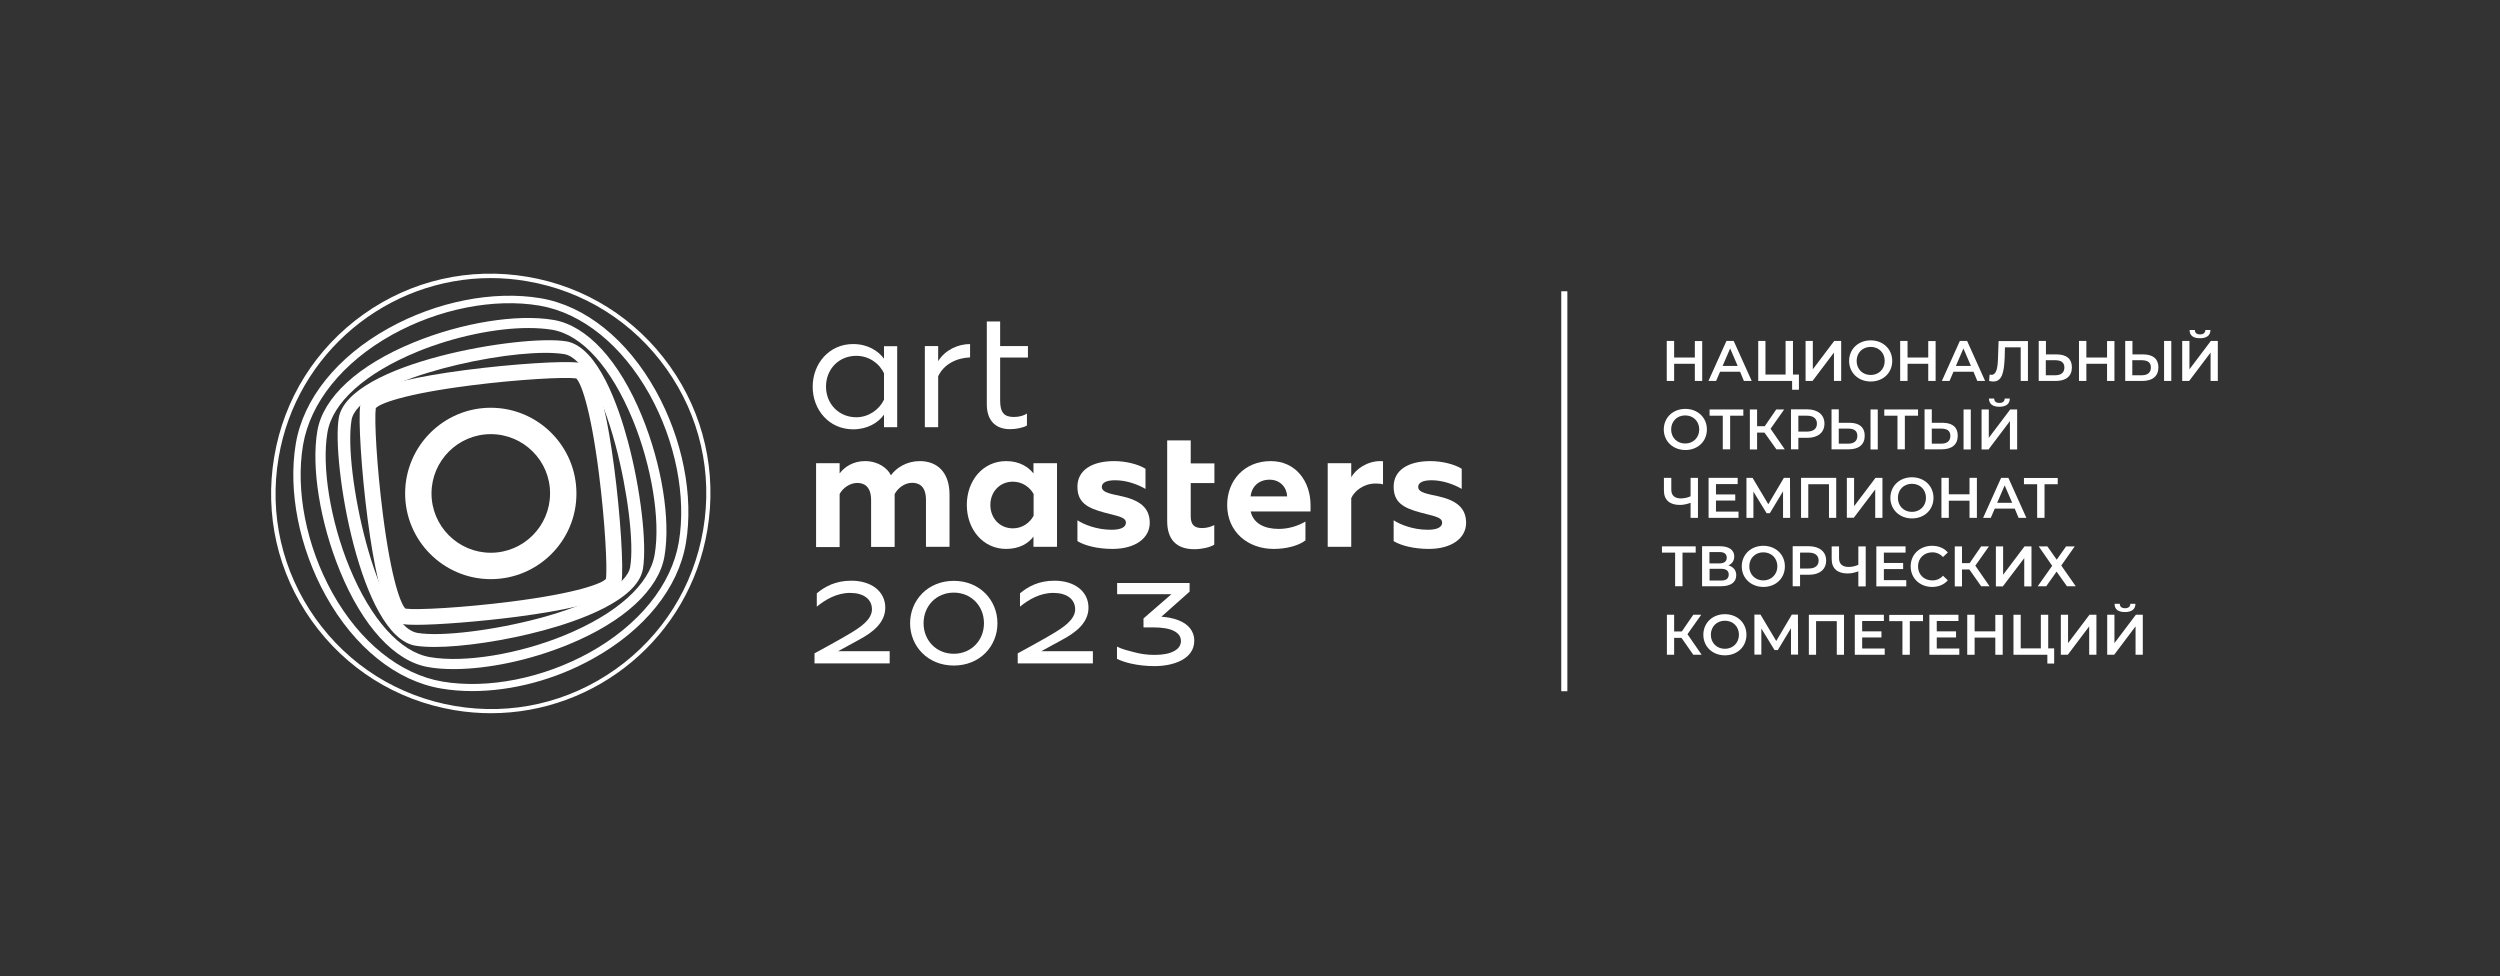 <svg width="607" height="237" viewBox="0 0 607 237" fill="none" xmlns="http://www.w3.org/2000/svg">
    <rect x="0" y="0" width="607" height="237" fill="#333333" stroke="none"/>
    <g clip-path="url(#clip0_0_602)">
        <path d="M119.196 173.168C116.235 173.168 113.274 172.927 110.245 172.411C96.197 170.034 83.94 162.317 75.677 150.709C67.414 139.1 64.212 124.942 66.587 110.887C68.963 96.832 76.675 84.569 88.278 76.302C99.881 68.034 114.032 64.831 128.079 67.207C142.127 69.584 154.384 77.301 162.647 88.909C170.91 100.518 174.112 114.676 171.736 128.731C167.364 154.739 144.743 173.168 119.196 173.168ZM119.162 67.517C94.131 67.517 71.959 85.603 67.655 111.094C65.314 124.873 68.481 138.721 76.572 150.123C84.663 161.525 96.679 169.069 110.451 171.412C124.223 173.754 138.064 170.585 149.46 162.49C160.857 154.394 168.397 142.372 170.738 128.593C173.079 114.814 169.912 100.966 161.821 89.564C153.73 78.162 141.714 70.618 127.942 68.275C124.981 67.759 122.054 67.517 119.162 67.517Z" fill="white"/>
        <path d="M114.652 167.795C112.069 167.795 109.522 167.588 107.112 167.175C96.232 165.349 86.04 157.15 79.12 144.68C72.613 132.968 69.893 119.155 71.821 107.718C73.646 96.832 81.84 86.636 94.304 79.712C106.01 73.201 119.816 70.48 131.247 72.409C142.127 74.235 152.318 82.433 159.239 94.903C165.746 106.616 168.466 120.429 166.538 131.866C164.713 142.751 156.519 152.948 144.055 159.872C134.862 165.039 124.327 167.795 114.652 167.795ZM107.421 165.487C118.473 167.347 131.867 164.694 143.229 158.39C155.21 151.708 163.06 141.959 164.816 131.625C166.675 120.567 164.024 107.167 157.724 95.799C151.044 83.811 141.301 75.957 130.972 74.2C119.92 72.34 106.526 74.993 95.164 81.296C83.183 87.979 75.333 97.728 73.577 108.062C71.718 119.12 74.369 132.52 80.669 143.888C87.314 155.841 97.093 163.73 107.421 165.487Z" fill="white"/>
        <path d="M110.141 162.455C107.938 162.455 105.838 162.317 103.978 161.973C95.853 160.595 88.037 152.086 82.529 138.617C77.708 126.836 75.539 113.471 77.054 104.618C78.431 96.488 86.936 88.668 100.398 83.157C112.173 78.334 125.532 76.164 134.415 77.68C142.54 79.057 150.356 87.566 155.864 101.035C160.685 112.816 162.854 126.182 161.339 135.035C159.962 143.165 151.457 150.984 137.995 156.496C128.699 160.319 118.439 162.455 110.141 162.455ZM128.32 79.643C120.367 79.643 110.245 81.744 101.327 85.396C88.692 90.597 80.704 97.728 79.499 105.031C78.087 113.333 80.222 126.492 84.835 137.722C90.034 150.364 97.161 158.356 104.46 159.562C112.793 160.974 125.91 158.838 137.134 154.222C149.77 149.021 157.758 141.89 158.963 134.587C160.375 126.285 158.24 113.126 153.626 101.896C148.428 89.254 141.301 81.262 134.001 80.056C132.245 79.781 130.352 79.643 128.32 79.643Z" fill="white"/>
        <path d="M105.493 157.081C103.703 157.081 102.119 156.978 100.845 156.771C87.487 154.498 80.463 112.196 82.253 101.483C84.526 88.117 126.806 81.09 137.513 82.881C145.191 84.19 150.183 98.658 152.456 107.167C155.555 118.741 157.104 132.072 156.105 138.135C154.797 145.817 140.337 150.812 131.832 153.085C122.64 155.566 112.379 157.081 105.493 157.081ZM132.418 85.671C117.372 85.671 86.832 93.181 85.352 102C83.32 114.091 91.48 151.983 101.362 153.671C107.043 154.636 119.782 153.085 131.006 150.089C144.055 146.575 152.284 141.924 153.007 137.653C153.971 131.969 152.421 119.223 149.426 107.993C145.914 94.938 141.266 86.705 136.997 85.981C135.723 85.775 134.174 85.671 132.418 85.671Z" fill="white"/>
        <path d="M101.017 151.708C99.537 151.708 98.401 151.639 97.712 151.535C96.025 151.26 92.513 150.64 89.277 126.182C87.762 114.642 86.936 101.655 87.486 98.314C87.762 96.626 88.382 93.112 112.827 89.874C124.361 88.358 137.341 87.531 140.681 88.083C142.368 88.358 145.88 88.978 149.116 113.436C150.631 124.976 151.457 137.963 150.906 141.304C150.631 142.992 150.011 146.506 125.566 149.744C116.476 150.915 106.457 151.708 101.017 151.708ZM98.47 147.781C101.224 148.159 112.517 147.539 123.913 146.093C140.509 143.991 146.293 141.58 147.119 140.547C147.498 137.791 146.878 126.492 145.432 115.09C143.332 98.486 140.922 92.699 139.889 91.872C137.134 91.493 125.841 92.113 114.445 93.56C97.85 95.661 92.066 98.073 91.239 99.106C90.861 101.862 91.48 113.161 92.926 124.563C95.027 141.167 97.437 146.954 98.47 147.781Z" fill="white"/>
        <path d="M119.162 140.615C107.697 140.615 98.366 131.28 98.366 119.809C98.366 108.338 107.697 99.003 119.162 99.003C130.627 99.003 139.958 108.338 139.958 119.809C139.992 131.28 130.662 140.615 119.162 140.615ZM119.162 105.41C111.209 105.41 104.77 111.886 104.77 119.809C104.77 127.766 111.243 134.208 119.162 134.208C127.115 134.208 133.554 127.732 133.554 119.809C133.588 111.886 127.115 105.41 119.162 105.41Z" fill="white"/>
        <path d="M413.297 82.778V92.492H411.507V88.324H406.48V92.492H404.69V82.778H406.48V86.808H411.507V82.812H413.297V82.778Z" fill="white"/>
        <path d="M422.49 90.253H417.635L416.671 92.492H414.812L419.185 82.778H420.941L425.313 92.492H423.419L422.49 90.253ZM421.905 88.841L420.08 84.603L418.255 88.841H421.905Z" fill="white"/>
        <path d="M436.778 90.976V94.628H435.126V92.492H426.897V82.778H428.653V90.942H433.542V82.778H435.332V90.942H436.778V90.976Z" fill="white"/>
        <path d="M438.396 82.778H440.152V89.667L445.351 82.778H447.038V92.492H445.282V85.602L440.084 92.492H438.396V82.778Z" fill="white"/>
        <path d="M448.966 87.635C448.966 84.776 451.17 82.64 454.2 82.64C457.195 82.64 459.433 84.741 459.433 87.635C459.433 90.528 457.23 92.63 454.2 92.63C451.204 92.63 448.966 90.494 448.966 87.635ZM457.608 87.635C457.608 85.637 456.162 84.225 454.2 84.225C452.237 84.225 450.791 85.637 450.791 87.635C450.791 89.633 452.237 91.045 454.2 91.045C456.162 91.045 457.608 89.633 457.608 87.635Z" fill="white"/>
        <path d="M469.969 82.778V92.492H468.178V88.324H463.152V92.492H461.361V82.778H463.152V86.808H468.178V82.812H469.969V82.778Z" fill="white"/>
        <path d="M479.161 90.253H474.307L473.343 92.492H471.484L475.856 82.778H477.612L481.985 92.492H480.091L479.161 90.253ZM478.542 88.841L476.717 84.603L474.892 88.841H478.542Z" fill="white"/>
        <path d="M492.383 82.778V92.492H490.627V84.328H486.805L486.736 86.739C486.598 90.563 486.048 92.63 483.947 92.63C483.637 92.63 483.328 92.561 482.949 92.492L483.087 90.942C483.224 90.976 483.362 91.011 483.5 91.011C484.67 91.011 485.049 89.564 485.118 86.843L485.256 82.812H492.383V82.778Z" fill="white"/>
        <path d="M503.056 89.185C503.056 91.355 501.61 92.492 499.165 92.492H494.999V82.778H496.755V86.05H499.441C501.748 86.085 503.056 87.118 503.056 89.185ZM501.231 89.219C501.231 88.014 500.439 87.463 499.028 87.463H496.721V91.114H499.028C500.439 91.114 501.231 90.46 501.231 89.219Z" fill="white"/>
        <path d="M513.385 82.778V92.492H511.594V88.324H506.568V92.492H504.777V82.778H506.568V86.808H511.594V82.812H513.385V82.778Z" fill="white"/>
        <path d="M524.058 89.185C524.058 91.355 522.612 92.492 520.168 92.492H516.002V82.778H517.758V86.05H520.443C522.75 86.085 524.058 87.118 524.058 89.185ZM522.233 89.219C522.233 88.014 521.442 87.463 520.03 87.463H517.723V91.114H520.03C521.442 91.114 522.233 90.46 522.233 89.219ZM525.435 82.778H527.191V92.492H525.435V82.778Z" fill="white"/>
        <path d="M529.842 82.778H531.598V89.667L536.797 82.778H538.484V92.492H536.728V85.603L531.529 92.492H529.842V82.778ZM531.633 80.125H532.907C532.907 80.814 533.354 81.193 534.181 81.193C534.972 81.193 535.454 80.814 535.454 80.125H536.694C536.694 81.4 535.833 82.123 534.146 82.123C532.459 82.123 531.633 81.434 531.633 80.125Z" fill="white"/>
        <path d="M403.967 104.273C403.967 101.414 406.17 99.278 409.2 99.278C412.195 99.278 414.433 101.38 414.433 104.273C414.433 107.167 412.23 109.268 409.2 109.268C406.17 109.234 403.967 107.132 403.967 104.273ZM412.574 104.273C412.574 102.275 411.128 100.863 409.165 100.863C407.203 100.863 405.757 102.275 405.757 104.273C405.757 106.271 407.203 107.683 409.165 107.683C411.128 107.683 412.574 106.237 412.574 104.273Z" fill="white"/>
        <path d="M423.282 100.932H420.08V109.096H418.289V100.932H415.087V99.416H423.282V100.932Z" fill="white"/>
        <path d="M428.412 105.031H426.621V109.13H424.865V99.416H426.621V103.481H428.481L431.269 99.416H433.198L429.892 104.101L433.335 109.096H431.304L428.412 105.031Z" fill="white"/>
        <path d="M442.976 102.861C442.976 104.997 441.392 106.306 438.844 106.306H436.641V109.096H434.85V99.382H438.844C441.392 99.416 442.976 100.725 442.976 102.861ZM441.151 102.861C441.151 101.655 440.325 100.932 438.741 100.932H436.641V104.79H438.741C440.325 104.79 441.151 104.066 441.151 102.861Z" fill="white"/>
        <path d="M452.754 105.789C452.754 107.959 451.308 109.096 448.863 109.096H444.697V99.382H446.453V102.654H449.139C451.445 102.689 452.754 103.722 452.754 105.789ZM450.963 105.823C450.963 104.618 450.172 104.066 448.76 104.066H446.453V107.718H448.76C450.172 107.718 450.963 107.063 450.963 105.823ZM454.165 99.416H455.921V109.13H454.165V99.416Z" fill="white"/>
        <path d="M465.699 100.932H462.497V109.096H460.707V100.932H457.505V99.416H465.699V100.932Z" fill="white"/>
        <path d="M475.34 105.789C475.34 107.959 473.894 109.096 471.449 109.096H467.283V99.382H469.039V102.654H471.725C474.066 102.689 475.34 103.722 475.34 105.789ZM473.549 105.823C473.549 104.618 472.758 104.066 471.346 104.066H469.039V107.718H471.346C472.758 107.718 473.549 107.063 473.549 105.823ZM476.751 99.416H478.507V109.13H476.751V99.416Z" fill="white"/>
        <path d="M481.124 99.416H482.88V106.305L488.079 99.416H489.766V109.13H488.01V102.241L482.811 109.13H481.124V99.416ZM482.914 96.763H484.188C484.188 97.452 484.636 97.831 485.462 97.831C486.254 97.831 486.736 97.452 486.736 96.763H487.976C487.976 98.038 487.115 98.761 485.428 98.761C483.775 98.761 482.949 98.038 482.914 96.763Z" fill="white"/>
        <path d="M412.264 116.02V125.734H410.474V122.083C409.544 122.427 408.683 122.599 407.857 122.599C405.378 122.599 404.001 121.359 404.001 119.12V116.02H405.791V118.913C405.791 120.291 406.618 121.015 408.098 121.015C408.89 121.015 409.716 120.842 410.474 120.498V116.02H412.264Z" fill="white"/>
        <path d="M422.111 124.218V125.734H414.846V116.02H421.905V117.535H416.637V120.05H421.319V121.531H416.637V124.218H422.111Z" fill="white"/>
        <path d="M432.922 125.734V119.292L429.72 124.597H428.928L425.726 119.361V125.734H424.039V116.02H425.52L429.341 122.427L433.129 116.02H434.609L434.644 125.734H432.922Z" fill="white"/>
        <path d="M445.833 116.02V125.734H444.077V117.57H439.051V125.734H437.295V116.02H445.833Z" fill="white"/>
        <path d="M448.416 116.02H450.171V122.909L455.37 116.02H457.057V125.734H455.302V118.844L450.103 125.7H448.416V116.02Z" fill="white"/>
        <path d="M458.986 120.877C458.986 118.018 461.189 115.882 464.219 115.882C467.214 115.882 469.452 117.983 469.452 120.877C469.452 123.77 467.249 125.872 464.219 125.872C461.224 125.872 458.986 123.736 458.986 120.877ZM467.628 120.877C467.628 118.879 466.181 117.467 464.219 117.467C462.256 117.467 460.81 118.879 460.81 120.877C460.81 122.875 462.256 124.287 464.219 124.287C466.147 124.287 467.628 122.875 467.628 120.877Z" fill="white"/>
        <path d="M479.988 116.02V125.734H478.198V121.566H473.171V125.734H471.38V116.02H473.171V120.016H478.198V116.02H479.988Z" fill="white"/>
        <path d="M489.181 123.495H484.326L483.362 125.734H481.503L485.875 116.02H487.631L492.004 125.734H490.11L489.181 123.495ZM488.561 122.083L486.736 117.845L484.911 122.083H488.561Z" fill="white"/>
        <path d="M499.613 117.57H496.411V125.734H494.621V117.57H491.419V116.054H499.613V117.57Z" fill="white"/>
        <path d="M411.713 134.174H408.511V142.338H406.721V134.174H403.519V132.658H411.713V134.174Z" fill="white"/>
        <path d="M421.56 139.651C421.56 141.339 420.286 142.338 417.876 142.338H413.263V132.624H417.601C419.77 132.624 421.078 133.519 421.078 135.104C421.078 136.137 420.562 136.861 419.667 137.274C420.872 137.653 421.56 138.445 421.56 139.651ZM415.053 136.792H417.463C418.634 136.792 419.253 136.309 419.253 135.414C419.253 134.484 418.634 134.036 417.463 134.036H415.053V136.792ZM419.735 139.513C419.735 138.549 419.081 138.101 417.842 138.101H415.087V140.96H417.842C419.081 140.96 419.735 140.512 419.735 139.513Z" fill="white"/>
        <path d="M422.903 137.515C422.903 134.656 425.106 132.52 428.136 132.52C431.132 132.52 433.37 134.622 433.37 137.515C433.37 140.409 431.166 142.51 428.136 142.51C425.106 142.476 422.903 140.374 422.903 137.515ZM431.545 137.515C431.545 135.517 430.099 134.105 428.136 134.105C426.174 134.105 424.728 135.517 424.728 137.515C424.728 139.513 426.174 140.925 428.136 140.925C430.064 140.925 431.545 139.479 431.545 137.515Z" fill="white"/>
        <path d="M443.389 136.103C443.389 138.239 441.805 139.548 439.257 139.548H437.054V142.338H435.263V132.624H439.257C441.805 132.658 443.389 133.967 443.389 136.103ZM441.564 136.103C441.564 134.897 440.738 134.174 439.154 134.174H437.054V138.032H439.154C440.738 138.032 441.564 137.308 441.564 136.103Z" fill="white"/>
        <path d="M452.995 132.658V142.372H451.204V138.721C450.275 139.065 449.414 139.237 448.588 139.237C446.109 139.237 444.732 137.997 444.732 135.758V132.658H446.522V135.552C446.522 136.929 447.348 137.653 448.829 137.653C449.621 137.653 450.447 137.481 451.204 137.136V132.658H452.995Z" fill="white"/>
        <path d="M462.842 140.857V142.372H455.577V132.658H462.67V134.174H457.402V136.688H462.084V138.17H457.402V140.857H462.842Z" fill="white"/>
        <path d="M463.909 137.515C463.909 134.622 466.113 132.52 469.108 132.52C470.692 132.52 472.035 133.071 472.93 134.139L471.759 135.242C471.036 134.484 470.175 134.105 469.177 134.105C467.18 134.105 465.699 135.517 465.699 137.515C465.699 139.513 467.145 140.925 469.177 140.925C470.175 140.925 471.07 140.547 471.759 139.789L472.93 140.891C472.035 141.959 470.657 142.51 469.074 142.51C466.147 142.476 463.909 140.409 463.909 137.515Z" fill="white"/>
        <path d="M478.163 138.273H476.373V142.372H474.617V132.658H476.373V136.723H478.232L481.021 132.658H482.914L479.609 137.343L483.052 142.338H481.021L478.163 138.273Z" fill="white"/>
        <path d="M484.601 132.658H486.357V139.548L491.556 132.658H493.243V142.372H491.487V135.517L486.289 142.372H484.601V132.658Z" fill="white"/>
        <path d="M497.1 132.658L499.372 135.896L501.644 132.658H503.745L500.474 137.308L503.986 142.338H501.851L499.338 138.79L496.824 142.338H494.758L498.27 137.377L494.999 132.658H497.1Z" fill="white"/>
        <path d="M408.27 154.877H406.48V158.976H404.724V149.262H406.48V153.327H408.339L411.128 149.262H413.056L409.716 153.981L413.159 158.976H411.128L408.27 154.877Z" fill="white"/>
        <path d="M413.573 154.119C413.573 151.26 415.776 149.124 418.806 149.124C421.801 149.124 424.039 151.225 424.039 154.119C424.039 157.012 421.836 159.114 418.806 159.114C415.776 159.114 413.573 156.978 413.573 154.119ZM422.214 154.119C422.214 152.121 420.768 150.709 418.806 150.709C416.843 150.709 415.397 152.121 415.397 154.119C415.397 156.117 416.843 157.529 418.806 157.529C420.734 157.529 422.214 156.117 422.214 154.119Z" fill="white"/>
        <path d="M434.85 158.976V152.534L431.648 157.839H430.856L427.654 152.603V158.942H425.967V149.227H427.448L431.27 155.635L435.057 149.227H436.537L436.572 158.942H434.85V158.976Z" fill="white"/>
        <path d="M447.727 149.262V158.976H445.971V150.812H440.944V158.976H439.188V149.262H447.727Z" fill="white"/>
        <path d="M457.608 157.46V158.976H450.344V149.262H457.402V150.777H452.134V153.292H456.816V154.773H452.134V157.46H457.608Z" fill="white"/>
        <path d="M466.905 150.812H463.703V158.976H461.912V150.812H458.71V149.296H466.905V150.812Z" fill="white"/>
        <path d="M475.719 157.46V158.976H468.454V149.262H475.512V150.777H470.244V153.292H474.927V154.773H470.244V157.46H475.719Z" fill="white"/>
        <path d="M486.254 149.262V158.976H484.464V154.808H479.437V158.976H477.647V149.262H479.437V153.292H484.464V149.296H486.254V149.262Z" fill="white"/>
        <path d="M498.752 157.46V161.112H497.099V158.976H488.871V149.262H490.627V157.426H495.516V149.262H497.306V157.426H498.752V157.46Z" fill="white"/>
        <path d="M500.37 149.262H502.126V156.151L507.325 149.262H509.012V158.976H507.256V152.086L502.057 158.976H500.37V149.262Z" fill="white"/>
        <path d="M511.629 149.262H513.385V156.151L518.584 149.262H520.271V158.976H518.515V152.086L513.316 158.976H511.629V149.262ZM513.419 146.609H514.693C514.693 147.298 515.141 147.677 515.967 147.677C516.759 147.677 517.241 147.298 517.241 146.609H518.48C518.48 147.884 517.62 148.607 515.933 148.607C514.246 148.607 513.419 147.918 513.419 146.609Z" fill="white"/>
        <path d="M380.554 70.721H379.074V167.829H380.554V70.721Z" fill="white"/>
        <path d="M197.765 158.632C197.765 158.632 204.617 154.911 206.373 153.809C208.68 152.431 211.71 150.502 211.71 147.953C211.71 145.472 209.678 143.957 206.407 143.957C203.171 143.957 200.416 145.576 198.316 147.298V144.06C200.21 142.476 202.792 140.994 206.683 140.994C211.641 140.994 214.946 143.647 214.946 147.539C214.946 151.294 211.71 153.637 208.645 155.29L203.481 158.115H216.013V161.077H197.765V158.632Z" fill="white"/>
        <path d="M242.18 151.329C242.18 156.875 237.945 161.594 231.576 161.594C225.241 161.594 220.971 156.875 220.971 151.329C220.971 145.783 225.241 141.029 231.576 141.029C237.945 141.029 242.18 145.783 242.18 151.329ZM238.909 151.329C238.909 147.126 235.81 143.888 231.576 143.888C227.341 143.888 224.242 147.126 224.242 151.329C224.242 155.497 227.341 158.735 231.576 158.735C235.81 158.735 238.909 155.497 238.909 151.329Z" fill="white"/>
        <path d="M247.104 158.632C247.104 158.632 253.955 154.911 255.711 153.809C258.018 152.431 261.048 150.502 261.048 147.953C261.048 145.472 259.016 143.957 255.745 143.957C252.509 143.957 249.755 145.576 247.654 147.298V144.06C249.548 142.476 252.13 140.994 256.021 140.994C260.979 140.994 264.284 143.647 264.284 147.539C264.284 151.294 261.048 153.637 257.983 155.29L252.819 158.115H265.351V161.077H247.104V158.632Z" fill="white"/>
        <path d="M217.838 84.018V103.722H214.636V100.691C213.19 102.654 210.642 104.239 207.13 104.239C201.277 104.239 197.318 99.485 197.318 93.904C197.318 88.289 201.312 83.536 207.13 83.536C210.677 83.536 213.19 85.155 214.636 87.084V84.052H217.838V84.018ZM214.636 90.666C213.534 88.221 210.952 86.395 207.922 86.395C203.653 86.395 200.554 89.633 200.554 93.87C200.554 98.038 203.653 101.311 207.922 101.311C210.883 101.311 213.5 99.45 214.636 97.039V90.666Z" fill="white"/>
        <path d="M224.552 84.018H227.788V87.704C229.441 84.982 232.574 83.536 235.535 83.536V86.774C232.23 86.912 229.166 88.427 227.788 91.355V103.722H224.552V84.018Z" fill="white"/>
        <path d="M239.598 98.21V78.058H242.834V84.018H249.583V86.808H242.834V97.246C242.834 100.174 243.798 101.242 246.174 101.242C247.551 101.242 248.653 100.863 249.342 100.415V103.309C248.515 103.825 246.759 104.204 245.244 104.204C241.388 104.204 239.598 101.724 239.598 98.21Z" fill="white"/>
        <path d="M198.144 112.472H203.86V114.952C205.065 113.333 207.199 111.955 210.023 111.955C213.225 111.955 215.497 113.677 216.323 115.4C217.632 113.54 220.214 111.955 223.313 111.955C227.513 111.955 230.543 114.607 230.543 120.085V132.761H224.827V121.394C224.827 117.777 222.865 117.225 221.453 117.225C219.663 117.225 217.976 118.5 217.218 119.981V132.796H211.503V121.428C211.503 117.845 209.541 117.26 208.129 117.26C206.373 117.26 204.652 118.466 203.86 119.947V132.83H198.144V112.472Z" fill="white"/>
        <path d="M234.743 122.599C234.743 116.674 238.668 111.955 244.28 111.955C247.689 111.955 249.789 113.505 250.925 114.952V112.472H256.641V132.761H250.925V130.281C249.789 131.797 247.689 133.278 244.28 133.278C238.703 133.278 234.743 128.559 234.743 122.599ZM250.96 125.217V119.947C250.099 118.362 248.274 116.95 245.933 116.95C242.731 116.95 240.459 119.43 240.459 122.599C240.459 125.803 242.731 128.283 245.933 128.283C248.274 128.283 250.099 126.871 250.96 125.217Z" fill="white"/>
        <path d="M261.599 131.383V126.32C263.045 127.284 266.212 128.628 269.896 128.628C272.134 128.628 273.374 128.008 273.374 126.905C273.374 125.493 271.136 125.286 268.175 124.459C263.871 123.323 261.599 121.945 261.599 118.156C261.599 114.297 264.938 111.955 270.516 111.955C273.27 111.955 276.3 112.678 278.125 113.815V118.707C276.3 117.639 273.546 116.605 270.757 116.605C268.519 116.605 267.521 117.26 267.521 118.224C267.521 119.671 270 119.947 272.547 120.532C276.679 121.497 279.158 123.254 279.158 126.94C279.158 130.694 275.612 133.278 270.103 133.278C266.66 133.278 263.423 132.52 261.599 131.383Z" fill="white"/>
        <path d="M283.393 106.926H289.108V112.506H294.858V117.294H289.108V125.355C289.108 127.387 289.969 128.214 291.863 128.214C292.964 128.214 293.928 127.939 294.824 127.491V132.245C293.722 132.934 291.69 133.347 290.003 133.347C285.424 133.347 283.393 130.763 283.393 126.526V106.926Z" fill="white"/>
        <path d="M297.957 122.599C297.957 116.709 302.088 111.955 308.527 111.955C314.655 111.955 318.201 116.915 318.201 122.668V124.184H303.672C304.292 127.077 307.012 128.421 310.455 128.421C312.899 128.421 315.137 127.698 316.962 126.63V131.211C315.309 132.486 312.383 133.278 309.25 133.278C303.052 133.278 297.957 129.213 297.957 122.599ZM312.52 120.532C312.452 118.431 310.902 116.468 308.251 116.468C305.566 116.468 303.878 118.224 303.637 120.532H312.52Z" fill="white"/>
        <path d="M322.367 112.472H328.083V115.882C329.185 113.884 331.973 111.955 335.141 111.955C335.348 111.955 335.554 111.955 335.795 111.989V117.604C335.244 117.432 334.624 117.398 334.005 117.398C331.009 117.398 328.806 119.292 328.083 120.946V132.761H322.367V112.472Z" fill="white"/>
        <path d="M338.377 131.383V126.32C339.823 127.284 342.991 128.628 346.675 128.628C348.913 128.628 350.152 128.008 350.152 126.905C350.152 125.493 347.915 125.286 344.954 124.459C340.65 123.323 338.377 121.945 338.377 118.156C338.377 114.297 341.717 111.955 347.295 111.955C350.049 111.955 353.079 112.678 354.904 113.815V118.707C353.079 117.639 350.325 116.605 347.57 116.605C345.332 116.605 344.334 117.26 344.334 118.224C344.334 119.671 346.813 119.947 349.361 120.532C353.492 121.497 355.971 123.254 355.971 126.94C355.971 130.694 352.425 133.278 346.916 133.278C343.473 133.278 340.202 132.52 338.377 131.383Z" fill="white"/>
        <path d="M281.981 149.744L288.798 143.681L288.833 143.647V141.545H271.239V144.267H284.426L277.643 150.157V152.328H279.984C282.257 152.328 283.978 152.638 285.08 153.223C286.182 153.809 286.732 154.601 286.732 155.635C286.732 156.668 286.182 157.495 285.08 158.08C283.944 158.7 282.36 159.01 280.329 159.01C278.676 159.01 277.092 158.804 275.646 158.425L275.233 158.321C274.131 158.046 272.478 157.633 271.377 157.081L271.205 156.978V159.975L271.273 160.009C272.237 160.457 273.339 160.836 274.579 161.112C276.404 161.525 278.332 161.732 280.329 161.732C284.77 161.732 289.969 160.113 289.969 155.566C289.934 150.467 283.496 149.813 281.981 149.744Z" fill="white"/>
    </g>
    <defs>
        <clipPath id="clip0_0_602">
            <rect width="607" height="237" fill="white"/>
        </clipPath>
    </defs>
</svg>
